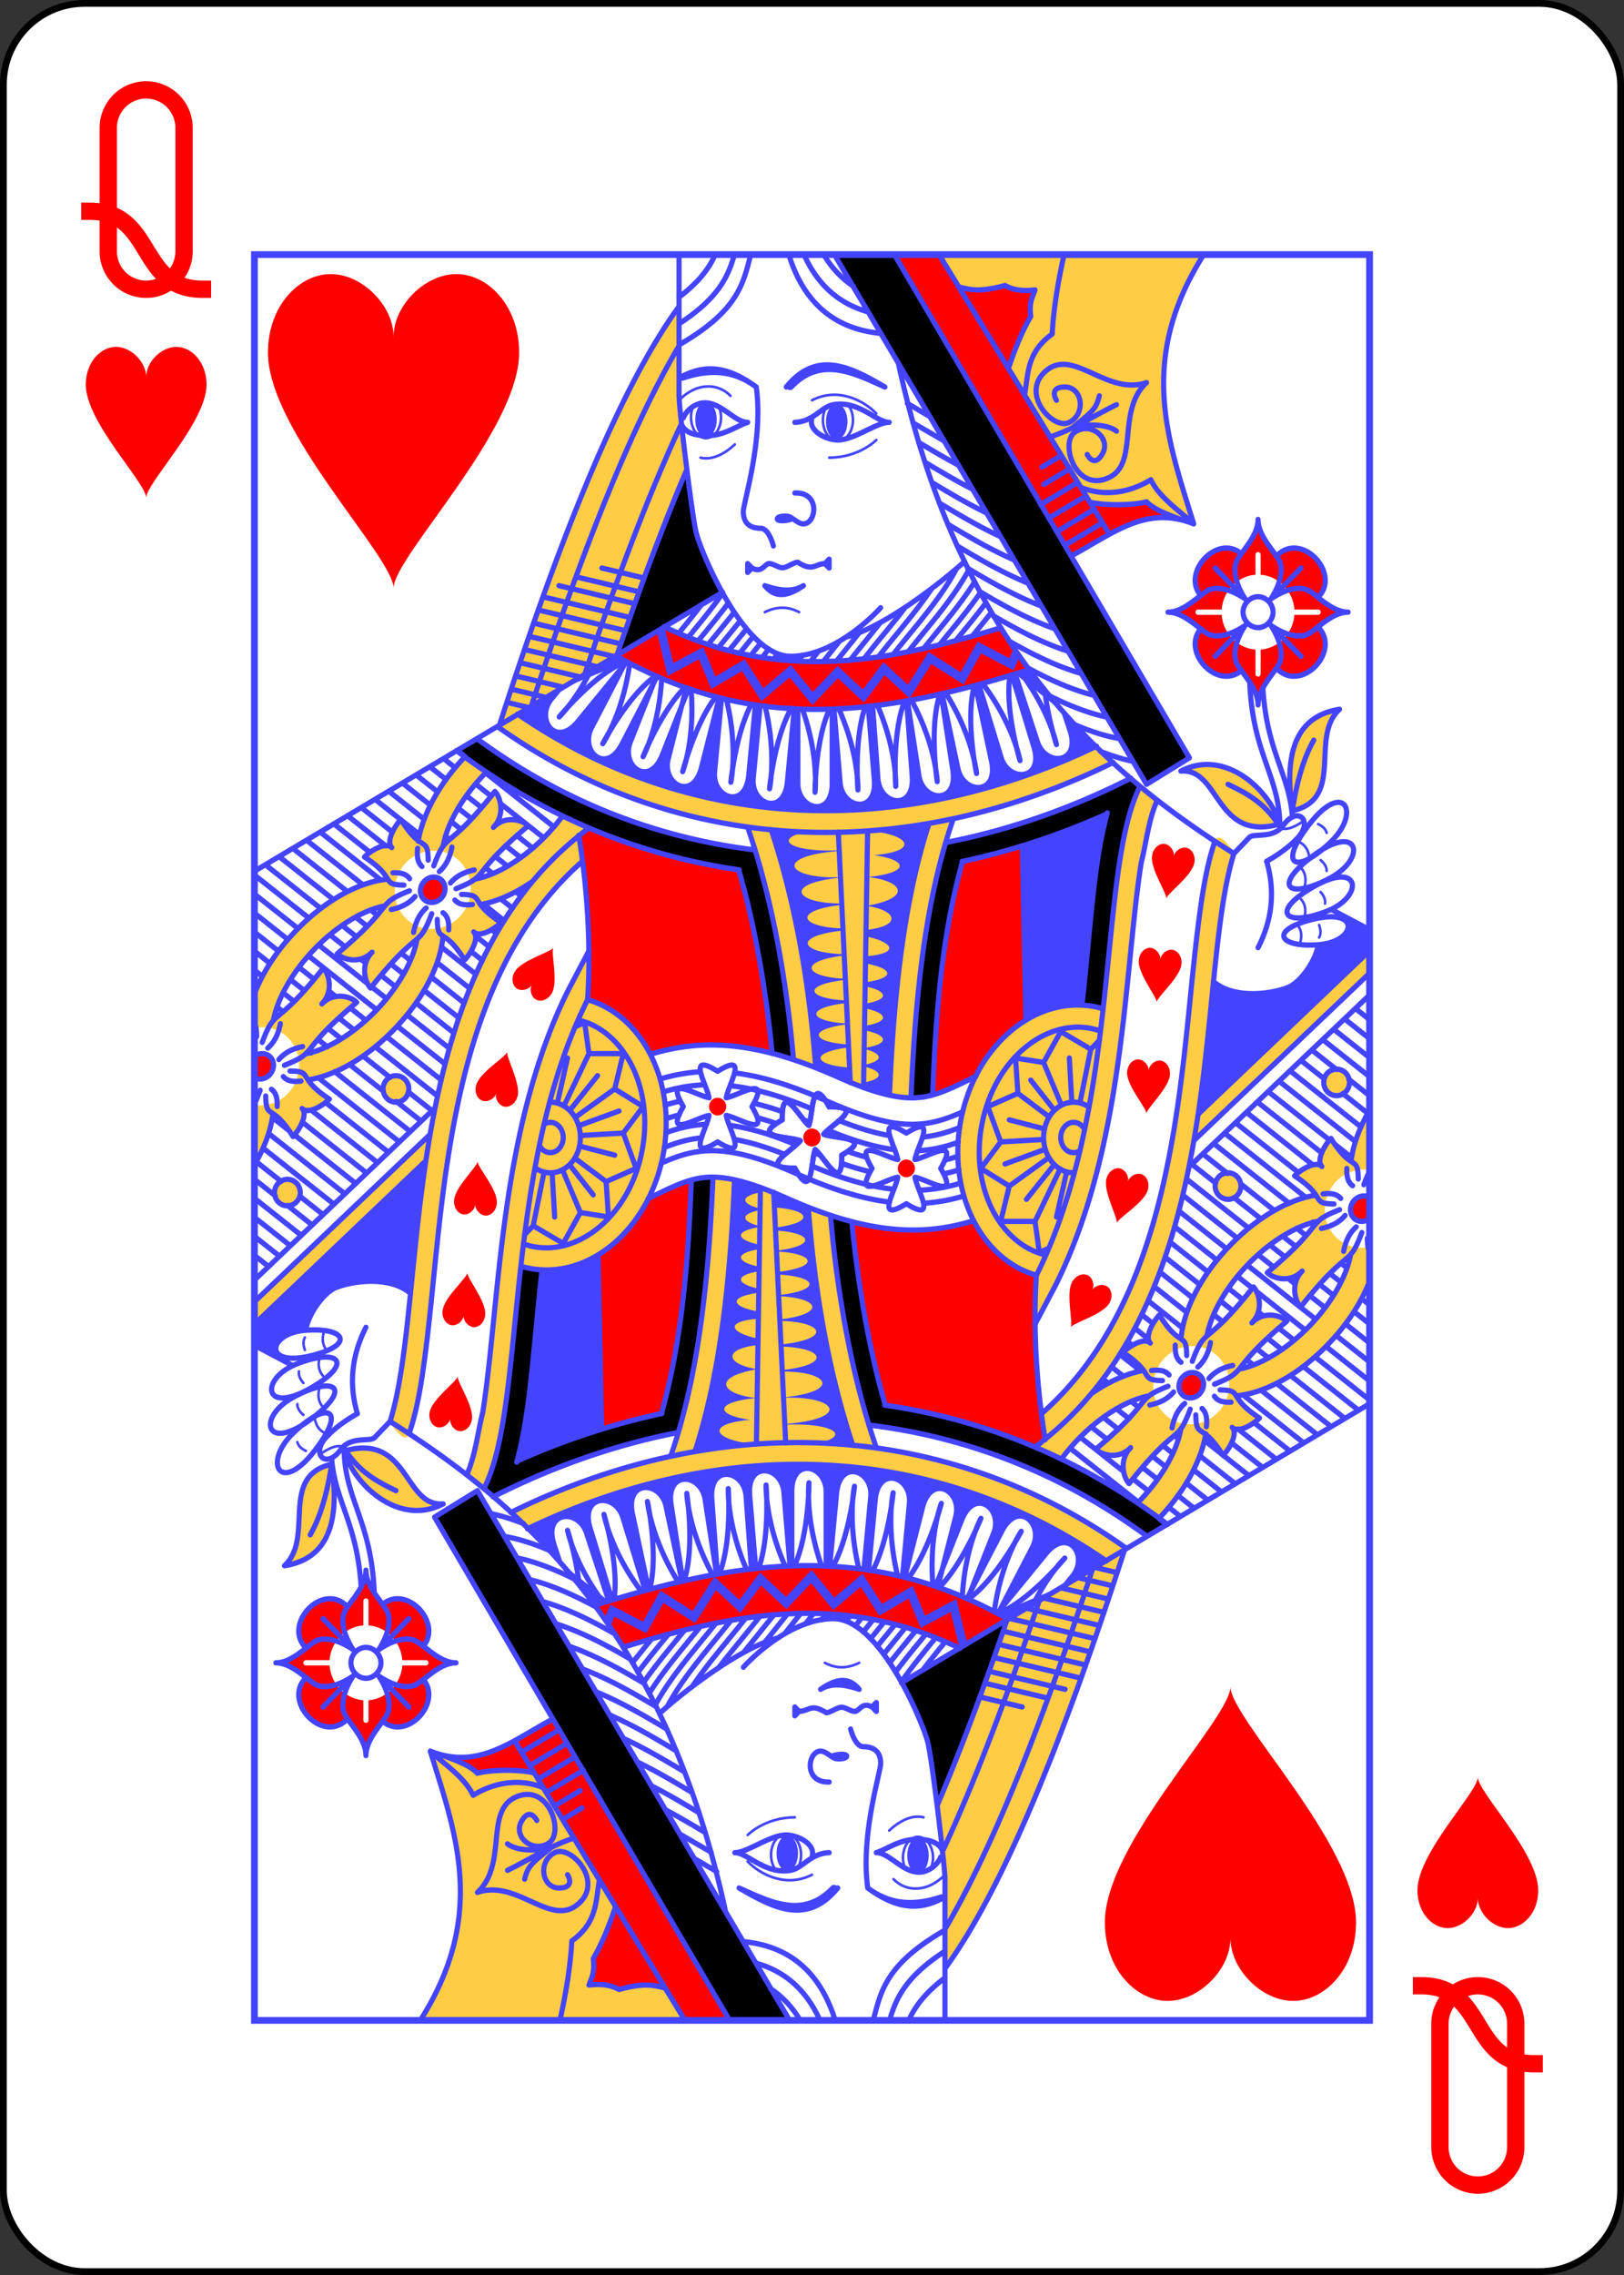 <svg xmlns="http://www.w3.org/2000/svg" xmlns:xlink="http://www.w3.org/1999/xlink" height="336" preserveAspectRatio="none" viewBox="-120 -168 240 336" width="240" xmlns:v="https://vecta.io/nano"><rect x="-120" y="-168" width="240" height="336" fill="#333333" stroke="none"/><defs><path id="A" d="M-82.4-130.4H82.4v260.8H-82.4z"/></defs><symbol id="B" viewBox="-500 -500 1000 1000" preserveAspectRatio="xMinYMid"><path d="M-260 100c300 0 220 360 520 360M-175 0v-285a175 175 0 0 1 350 0v570a175 175 0 0 1-350 0z" stroke="red" stroke-width="80" stroke-linecap="square" stroke-miterlimit="1.5" fill="none"/></symbol><symbol id="C" viewBox="-600 -600 1200 1200" preserveAspectRatio="xMinYMid"><path d="M0-300c0-100 100-200 200-200s200 100 200 250C400 0 0 400 0 500 0 400-400 0-400-250c0-150 100-250 200-250S0-400 0-300z" fill="red"/></symbol><symbol id="D" preserveAspectRatio="none" viewBox="0 0 1300 2000"><path fill="#fc4" d="M798.125 0L996.15 316.934c30.485-16.067 60.625-26.799 98.85-11.934-29.752-93.653-66.268-185.695 11.684-305zm-303.18 58.916c-67.134 89.21-137.18 256.445-209.178 473.756l15.621-9.037-18.012 10.963c89.61 62.08 188.593 99.795 291.498 113.723 29.424 82.442 45.915 177.699 53.135 263.441 16.143 5.11 33.435 11.684 51.535 19.52 42.503 18.4 67.673 23.563 85.709 23.795 4.534-101.691 14.779-219.606 49.416-315.82l-2.072.078c63.317-13.023 126.565-34.417 188.578-64.102l-19.453-18.437c-230.691 107.477-475.364 97.049-674.77-36.377l116.441-67.357c26.775-78.128 53.874-148.546 80.727-209.178C499.403 207.077 495 168.127 495 160zM1265 515c-52.303 7.942-64.694 51.592-55 115 61.95-13.835 19.389-83.158 55-115zM245.451 568.699c-24.812 25.295-42.278 53.292-50.633 79.777-1.665 5.278-2.982 10.587-3.879 15.51-4.755-3.913-11.305-10.163-20.195-24.133-7.071 7.071-17.678 24.747-10.607 31.818-7.071-7.071-24.747 3.536-31.818 10.607 18.902 12.028 23.67 19.774 26.979 24.881-7.909.936-16.217 2.689-24.447 5.285-27.12 8.555-55.826 26.661-81.592 52.428C26.313 787.818 9.461 813.092 0 837.504v38.625c2.549-.531 5.14-.852 7.742-.945 11.409-.41 23.007 3.46 31.945 12.398 17.876 17.876 15.482 46.389-.885 62.756C28.707 960.434 13.991 965.202 0 963.184v67.809c7.375-12.244 13.046-24.569 16.836-36.584 2.129-6.75 3.689-13.551 4.885-20.703 5.225 2.775 12.545 8.394 23.27 25.246 7.071-7.071 17.678-24.747 10.607-31.818 7.071 7.071 24.747-3.536 31.818-10.607-15.693-9.986-21.644-17.02-24.803-21.869 6.161-.882 12.195-2.324 18.189-4.215 27.12-8.555 55.826-26.663 81.592-52.43s43.875-54.474 52.43-81.594c2.565-8.132 4.306-16.336 4.973-24.494 4.77 2.979 12.655 7.325 25.193 27.027 7.071-7.071 17.678-24.747 10.607-31.818 7.071 7.071 24.747-3.536 31.818-10.607-14.14-8.998-20.371-15.601-23.975-20.322 5.064-.845 10.223-2.134 15.352-3.752 14.918-4.706 30.315-12.303 45.439-22.475-155.461 181.185-124.462 482.696-166.279 612.256 0 0 17.157 27.767 22.342 13.207 10.084-28.318 15.252-61.986 20.088-99.738 7.322-57.164 12.255-123.785 22.188-192.234 19.164-132.068 56.757-268.633 159.93-356.361l-3.768-29.156 10.914-8.689-30.338-13.59c-5.902 7.841-12.634 15.635-20.137 23.139-23.012 23.012-48.755 38.775-70.236 45.551-3.507 1.106-6.837 1.963-9.865 1.955 9.739-9.077 12.905-20.867 60.166-59.391-6.482-6.482-26.516-12.375-40.658 1.768 14.142-14.142 8.249-34.176 1.768-40.658-39.746 48.761-51.035 50.583-59.947 61.477.248-3.144 1.206-7.037 2.512-11.176 6.776-21.481 22.538-47.224 45.551-70.236l1.957-1.932zm865.963 8.848c-10.264-.134-20.856 2.108-31.414 7.453 46.039-3.573 39.697 80.56 115 60-8.118-29.829-43.319-66.928-83.586-67.453zm-79.525 25.834c-25.484 49.987-30.128 144.165-42.439 250.289l-2.143-.035c-3.41-.91-6.888-1.658-10.432-2.236-70.246-11.471-139.224 47.998-154.066 132.83-14.009 80.071 25.217 154.118 88.91 171.568 24.059-46.957 40.628-97.763 52.615-149.191-11.965 51.385-28.472 102.117-52.437 148.936l-1.916 56.029 24.17-44.639c54.856-107.169 71.63-230.67 83.096-336.74 5.733-53.035 10.082-101.792 16.539-141.346 5.874-22.701 8.517-47.911 17.871-69.008zm-822.006 71.775c10.707.12 21.425 4.046 29.805 12.426 17.876 17.876 15.482 46.389-.885 62.756s-44.879 18.761-62.756.885-15.482-46.389.885-62.756c8.183-8.183 19.402-12.874 30.811-13.283a45.33 45.33 0 0 1 2.141-.027zm-58.311 62.797c-7.188 8.682-16.259 22.289-55.074 53.928 6.482 6.482 26.516 12.375 40.658-1.768-14.142 14.142-8.249 34.176-1.768 40.658 31.756-38.958 45.346-47.953 53.969-55.08-.54 3.562-1.438 7.114-2.623 10.869-6.776 21.481-22.54 47.224-45.553 70.236s-48.755 38.777-70.236 45.553c-3.456 1.09-6.739 1.939-9.943 2.146 8.365-8.81 13.882-21.419 58.234-57.572-6.482-6.482-26.516-12.375-40.658 1.768 14.142-14.142 8.249-34.176 1.768-40.658C42.73 854.18 30.603 858.286 22.139 867.5c.589-3.431 1.524-7.189 2.781-11.176 6.776-21.481 22.538-47.224 45.551-70.236s48.757-38.777 70.238-45.553c3.782-1.193 7.357-2.095 10.863-2.582zM1300 788.518l-198.978 184.24-5 30L1300 813.889zM165 930a15 15 0 1 0 0 30 15 15 0 1 0 0-30zM38.428 1047.379a15 15 0 1 0 0 30 15 15 0 1 0 0-30z"/></symbol><symbol id="E" preserveAspectRatio="none" viewBox="0 0 1300 2000"><path fill="red" d="M746.039 0l206.088 341.307c15.258-7.897 29.4-16.481 43.92-24.318L798.121 0zM875 35c-31.092 8.314-41.518 4.398-53.969 1.68l57.988 92.059C885.971 109.29 893.248 89.816 905 70c-2.137-16.474 2.286-21.782 5-30-17.314 2.037-27.148-.831-35-5zm165 245c-15.296 3.824-45.217 4.723-66.084.461l23.332 36.012c26.139-13.724 51.823-23.142 82.586-16.338-15.235-5.762-30.898-11.259-39.834-20.135zm130 20c0 14.476-11.343 28.059-19.58 38.242-28.503-21.355-68.6 20.925-47.736 47.355C1092.922 393.771 1079.403 405 1065 405c14.287 0 27.704 11.049 38.061 18.709-22.706 26.031 19.184 70.555 47.391 47.26C1157.923 481.08 1170 495.064 1170 510c0-16.166 14.145-31.216 21.488-41.594 28.973 29.698 76.233-20.126 48.353-46.713C1249.627 414.217 1261.951 405 1275 405c-12.819 0-24.937-8.894-34.832-16.559 27.385-26.864-19.695-76.438-48.846-47.145C1183.665 330.701 1170 315.889 1170 300zm-.045 36.957A3 3 0 0 1 1173 340v22.623c20.775 1.516 37.861 18.602 39.377 39.377H1240a3 3 0 1 1 0 6h-27.623c-1.516 20.775-18.602 37.861-39.377 39.377V475a3 3 0 1 1-6 0v-27.623c-20.775-1.516-37.86-18.602-39.377-39.377H1100a3 3 0 1 1 0-6h27.623c1.516-20.775 18.602-37.861 39.377-39.377V340a3 3 0 0 1 2.955-3.043zM477.85 421.502l-56.74 32.926c169.111 93.385 326.437 62.845 482.072 15.605-11.298-14.857-22.135-30.339-32.578-46.6l-.371-.809c-134.973 39.939-257.926 61.773-392.383-1.123zm-87.26 228.133l-12.514 8.07c9.905 58.467 14.521 126.905 10.342 186.232 31.251 8.712 56.596 31.015 73.1 61.361 15.58-4.131 31.753-7.557 49.326-9.16a233.55 233.55 0 0 1 19.076-.951c23.494-.217 47.93 3.001 73.793 9.545-6.755-67.02-19.692-143.351-38.711-207.422-59.554-8.73-118.09-24.43-174.412-47.676zm504.787 20.119l-70.145 17.49c-23.969 84.299-30.937 172.324-34.76 263.523 13.061-2.379 28.421-9.189 50.66-20.199l.008-.568c14.214-27.104 34.595-48.927 58.195-63.057zM208.701 705.02a13.75 15 45 0 0-10.557 4.66 13.75 15 45 0 0-.885 20.33 13.75 15 45 0 0 20.33-.885 13.75 15 45 0 0 .883-20.33 13.75 15 45 0 0-9.771-3.775zm1047.025 36.811L1300 764.65v-.068zM8.701 905.02A13.75 15 45 0 0 0 908.104v23.965a13.75 15 45 0 0 17.59-2.943 13.75 15 45 0 0 .883-20.33 13.75 15 45 0 0-9.771-3.775zM540 955a10 10 0 1 0 0 20 10 10 0 1 0 0-20zm110 35a10 10 0 1 0 0 20 10 10 0 1 0 0-20z"/></symbol><symbol id="F" preserveAspectRatio="none" viewBox="0 0 1300 2000"><path fill="#44f" d="M526.439 166.699a12.5 20.069 0 0 0-12.5 20.068 12.5 20.069 0 0 0 12.5 20.068 12.5 20.069 0 0 0 12.5-20.068 12.5 20.069 0 0 0-12.5-20.068zm152.381 2.475a12.5 20.069 0 0 0-12.5 20.068 12.5 20.069 0 0 0 12.5 20.068 12.5 20.069 0 0 0 12.5-20.068 12.5 20.069 0 0 0-12.5-20.068zM478.639 423.938l-9.701 2.424 12.748 51 36.535-19.016 14.379 33.785 35.807-20.461 22.602 34.314L624 478.781l26.432 31.555 29.783-30.643 30.436 27.652 23.955-31.078 29.285 26.377 25.17-38.994 37.713 23.324 20.209-35.367 38.18 19.322 6.592-15.512-6.646-9.924-4.967 11.686-37.123-18.787-19.791 34.631-37.248-23.037-24.121 37.369-28.582-25.744-23.926 31.041-29.564-26.861-28.803 29.631-25.689-30.668-32.057 26.434-21.643-32.857-34.193 19.539-14.209-33.385-34.877 18.154-8.463-33.852zm-57.342 30.381l-114.504 66.258c199.458 133.265 444.188 143.72 674.129 36.01-27.706-26.002-53.38-54.402-77.529-86.273l-16.281 4.832 56.918 44.07 6.723 19.914c12.792 37.899-28.306 41.217-37.9 12.793l-25.898-76.73-3.836 1.109 25.496 81.254c11.976 38.165-29.182 40.6-38.164 11.977L845 488.43l31.381-10.176-35.863 9.803 18.717 85.553c8.548 39.076-32.665 37.856-39.076 8.549l-18.166-83.037 33.525-9.777c-11.64 2.971-23.295 5.785-34.973 8.357l13.623 86.195c6.244 39.51-34.825 35.876-39.508 6.244l-13.27-83.957 21.436-4.766-22.482 4.174 6.445 85.217c3.017 39.886-37.624 32.932-39.887 3.018l-6.244-82.553-5.078.551 7.045 82.852c3.389 39.856-37.314 33.281-39.855 3.389l-7.088-83.342-2.146.076v84.09c0 40-40 30-40 0v-84.225l-4.223-.184-7.965 82.473c-3.846 39.815-42.701 26.015-39.816-3.846l7.949-82.289-5.461-.756-7.746 79.514c-3.879 39.812-42.721 25.98-39.812-3.879l8.104-83.176-2.691-.652-20.762 79.119c-10.153 38.69-46.304 18.865-38.689-10.152l15.689-59.787-22.754 55.875c-15.086 37.046-48.361 12.699-37.047-15.086l27.299-67.031-37.217 69.73c-18.834 35.289-49.414 7.632-35.289-18.834l37.82-70.863-53.898 64c-25.767 30.595-49.921-2.821-30.596-25.768l8.572-10.18 77.584-31.168.539-1.01.908.428.006-.002-.004.004.34.16-13.078-6.986zm572.537 178.678c-32.993 14.843-65.949 26.892-98.861 36.879l4.711 196.863c20.173-11.654 42.263-17.696 64.926-16.695.499-3.371.876-6.674 1.246-9.967 8.965-79.837 12.574-152.202 27.979-207.08zm-207.227 11.195a727.27 727.27 0 0 1-71.588 8.604c47.184 3.226 63.191 22.539 7.045 27.49 38.722 4.926 44.1 19.55-7.064 24.715 39.999 4.04 53.548 23.377-1.52 32.617 34.786 4.842 43.165 22.433-.627 27.383v7.219c32.002 6.45 40.403 19.467-.408 22.535l-.148 8.133c30.463 5.043 37.389 16.297-.387 21.33l-.082 4.496c25.35 5.123 30.484 14.819-.359 19.836l-.092 5.076c25.867 5.124 31.192 14.98-.363 20.004l-.088 4.908c26.38 5.123 31.876 15.132-.365 20.162l-.016.83c21.084 5.048 24.912 13.47-.334 18.363l-.027 1.553c21.493 5.06 25.431 13.601-.336 18.512l-.098 5.385c11.78 4.054 22.058 6.944 30.756 8.764 4.052-97.405 13.957-212.672 46.102-307.914zm-184.516 7.158c30.017 86.817 45.436 181.084 51.969 269.529 8.134 3.106 16.714 6.606 25.484 10.402l14.93 6.395-.828-16.973c-41.022-2.563-48.055-16.723-1.109-22.725l-.164-3.34c-42.022-2.431-49.289-16.895-1.117-22.877l-.043-.898c-44.051-2.149-51.821-17.252-1.133-23.182l-.143-2.908c-45.028-2.01-53.083-17.415-1.137-23.311l-.062-1.268c-47.391-1.836-56.193-19.839-1.285-26.314l-.076-1.549c-51.163-1.135-61.001-20.483-1.307-26.764l-.115-2.379c-49.981-1.361-59.473-20.289-1.301-26.639l-.076-1.561c-56.128-.119-67.562-22.899-1.43-29.289l-.021-.408c-63.898 1.848-77.878-24.127-1.453-29.775l-.039-.785c-56.398 2.383-77.672-12.672-39.227-20.727a626.67 626.67 0 0 1-40.316-2.656zm653.635 90.48l18.615 9.65L1300 764.648v-.066zm18.615 9.65l-2.242-1.156-2.881 2.416c13.961 7.24 1.865 26.482-27.957 28.852-.667.053-1.327.103-1.543.203-2.887 19.364-21.042 42.851-34.719 48.205-18.527 7.253-62.318 13.871-86.9-6.992-4.822 45.976-9.728 97.031-17.41 149.504L1300 788.188v-23.316l-25.658-13.391z"/></symbol><symbol id="G" preserveAspectRatio="none" viewBox="0 0 1300 2000"><path d="M676.066 0L1040 600l50-30L746.035 0zM504.141 244.025c-26.871 60.49-53.971 130.908-80.924 209.139l122.219-70.969C528.428 352.774 517.232 323.927 515 315c-2.284-9.136-6.654-39.14-10.859-70.975zM259.473 548.326l-24.027 13.426c100.211 74.155 212.68 118.88 329.557 135.559 19.019 64.071 31.958 140.402 38.457 207.357 7.823 1.986 15.914 4.304 24.604 7.109-6.479-76.912-20.46-161.5-44.396-237.529-114.767-13.351-225.324-55.079-324.193-125.922zm762.297 44.68c-70.665 34.824-143.219 59.193-215.764 72.4-27.715 90.503-36.598 196.847-41.055 289.666 3.352.074 6.834-.077 10.08-.373 4.958-.452 9.93-1.355 15.475-3.939 3.79-91.191 10.757-179.217 34.727-263.516 56.386-11.548 112.816-29.494 168.602-54.248-15.405 54.878-19.013 127.243-27.979 207.08-.37 3.293-.746 6.596-1.516 9.955 3.908.225 8.22.662 12.535 1.367 3.543.579 7.021 1.326 11.543 1.979 13.378-106.169 18.029-200.09 43.471-249.996z"/></symbol><symbol id="H" preserveAspectRatio="none" viewBox="0 0 1300 2000"><path stroke="#44f" stroke-linecap="round" stroke-linejoin="round" stroke-width="6" fill="none" d="M545.838 382.41L0 698.421m210.004 268.612L-.001 1161.482m911.897-5.941c99.387-194.166 70.757-455.581 119.992-552.159M388.457 843.949c63.517 17.706 102.744 91.752 88.735 171.822-14.842 84.832-83.82 144.303-154.066 132.831-3.543-.579-7.022-1.327-10.432-2.237m597.286 65.205l24.171-44.638c54.856-107.169 71.63-230.669 83.096-336.74 5.733-53.035 10.082-101.792 16.539-141.346 5.874-22.701 8.517-47.91 17.871-69.007m67.841 45.307c-9.948 28.196-15.078 61.66-19.881 99.154-7.322 57.164-12.255 123.785-22.187 192.234-19.164 132.068-56.757 268.632-159.93 356.361M378.077 657.705c9.905 58.467 14.52 126.904 10.3 186.221m-230.424 478.306c46.142-142.959 3.628-495.272 220.78-664.284l10.914-8.688m866.079 92.57l44.352 22.862M750.694 123.089c68.418 306.465 221.932 452.112 390.965 555.148M283.377 534.597c211.008 146.18 473.964 157.357 717.799 40.635m-741.705-26.906c98.869 70.843 209.426 112.569 324.302 126.002m222.085-8.41c72.693-13.72 145.247-38.089 215.912-72.914m-40.047-36.21c-230.743 107.5-475.473 97.046-674.903-36.465m794.201 452.428L1300 788.518M895.211 669.96l4.163 196.821m-74.41-179.373c56.655-11.711 113.085-29.657 168.473-53.741m-757.992-71.916c100.211 74.155 212.681 118.88 329.732 135.112m429.055-64.538c-15.802 55.549-19.411 127.914-28.376 207.751l-1.13 9.91M714.803 652.833l-4.699 290.744m-29.437-289.575l13.985 283.928m120.019-298.674c-34.637 96.214-44.882 214.13-49.259 315.816M574.854 648.259c29.437 82.456 45.933 177.739 53.643 263.691m162.265 37.637c3.533-90.019 10.501-178.044 34.74-262.506m-39.016-42.905c-32.023 95.257-41.929 210.524-46.152 307.883m-85.999-31.084c-6.807-88.543-22.226-182.809-51.944-269.704m-37.562 46.486c19.193 63.624 32.131 139.955 38.753 206.927M676.066 0L1040 600l50-30L746.035 0m206.224 341.308c48.665-25.414 87.155-57.926 142.742-36.309-29.747-93.639-66.266-185.665 11.64-304.944M996.589 316.582L798.134 0m190.376 303.785l-43.722 25.505m34.4-40.9l-43.237 25.222m33.506-40.379l-43.084 25.133m33.45-40.346l-43.36 25.293m33.967-40.648l-30.222 17.629m20.502-32.793l-22.525 13.139M1040 145c-45 15-83.59-37.436-115-15-35 25 5.621 69.69 25 60 20-10 15-40-5-40s-10 15-10 15m105-20c-35.233 31.759-8.631 91.182-43.635 107.452-39.004 18.13-57.865-39.242-39.881-51.327 18.559-12.472 42.197 6.666 32.338 24.067s-17.98 1.307-17.98 1.307m-43.479-19.964c26.765-8.233 51.765-24.324 77.637-36.535m-50 25c22.594-17.664 26.08-20.229 30-35m-30 35c17.823-3.506 40-2.73 50 5m-41.76 63.595C990.161 274.298 1020 270 1045 255c10.162 20.306 32.016 34.07 50 50m-121.084-24.539c20.867 4.262 50.788 3.363 66.084-.461 8.936 8.875 24.598 14.372 40 20M821.031 36.679C833.482 39.397 843.908 43.314 875 35c7.852 4.169 17.686 7.037 35 5-2.714 8.218-7.137 13.526-5 30-11.752 19.816-19.029 39.289-25.981 58.737m18.705 30.614c4.639-23.73 2.017-48.188 32.276-69.351 1.615-29.331 6.911-59.477 13.847-89.987M421.08 454.251c169.14 93.562 326.466 63.021 482.21 15.869m-33.057-47.494c-134.973 39.939-257.926 61.773-392.671-1.225m664.282 257L1160 660c5-5 27.755 2.147 39.384-13.489 16.846-22.651 34.829-5.695 17.537 13.284-14.287 15.681-36.921 27.397-36.921 27.397 10.522 34.893 5.95 67.291-10 97.808m60-140c40-50 60.47-13.562 25 20-39.863 37.719-63.642 28.302-25-20h0m5.524 35.004c52.181-37.11 61.871 3.545 18.555 26.091-48.68 25.337-68.964 9.759-18.555-26.091h0m.217 35.44c54.243-29.751 58.195 11.838 14.231 28.35-49.408 18.557-66.632.391-14.231-28.35h0m-.449 37.091c55.074-12.596 48.823 25.653 5.968 29.058-48.162 3.826-59.172-16.89-5.968-29.058h0m4.862 29.316c-3.322 19.308-21.478 42.795-35.155 48.149-18.527 7.253-62.318 13.872-86.952-6.551M586.596 977.682c6.931 1.796 14.16 3.937 21.73 6.447m-128.498-5.374c5.087-1.644 10.202-3.083 15.394-4.291m345.912-43.896c-31.007 15.351-48.642 22.538-66.102 24.131-18.435 1.682-44.48-1.337-95.486-23.418-56.213-24.335-104.646-36.509-149.625-36.094a233.55 233.55 0 0 0-19.076.951c-17.573 1.603-33.745 5.029-48.869 9.569m34.631 53.096c-6.123 1.254-12.102 2.803-17.995 4.601m136.681 7.25c-11.602-3.917-22.529-7.037-32.902-9.421m64.852 21.516l-7.231-2.949m105.958 33.949c-21.425-2.644-46.391-9.442-77.457-22.036m151.944 13.634c-13.177 4.665-26.135 7.842-39.975 9.105-2.448.223-4.934.389-7.462.492m-248.561-74.619a190.05 190.05 0 0 0-9.526.627c-13.547 1.236-26.213 3.835-38.379 7.401m173.228 19.219c-36.139-14.773-66.928-23.19-94.677-26.167m184.856 56.333c-16.314-2.725-35.18-8.014-57.935-16.804m140.076 7.78c-14.687 5.731-28.384 9.468-42.982 10.799m-259.075-73.984a202.75 202.75 0 0 0-6.476.486c-14.277 1.302-27.589 3.999-40.267 7.653m352.209 37.407c-17.401 7.501-32.154 12.078-47.754 13.501-24.824 2.264-56.475-2.535-110.129-25.762-40.946-17.726-76.094-28.152-107.979-31.971m362.763 206.622a25.16 25.16 0 0 0-4.154-1.495c-48.715-13.58-83.015-73.743-70.822-143.432 12.918-73.833 71.299-121.304 125.412-112.467a82.88 82.88 0 0 1 8.016 1.719 25.09 25.09 0 0 0 5.543.922M955 1040c-19.33 0-35-17.909-35-40s15.67-40 35-40c6.609 0 12.791 2.094 18.064 5.733m-10.56 49.114c-2.207 1.46-4.771 2.296-7.505 2.296-8.284 0-15-7.675-15-17.143s6.716-17.143 15-17.143c5.255 0 9.879 3.088 12.558 7.764m-26.719-27.254L920 915l-32.702-5L890 950l-35 15 15 40-23.182 30L880 1055l-10 40h40l5 35m5-215l20-35 35 20-12.62 60.658M975 900l10.255-10.255M910 1095l29.339-59.522M880 1055l46.217-32.354M870 1005l50.11-2.788M890 950l36.293 26.487M905 935l27.706 34.189M950 910l2.871 49.49M880 980l41.198 10.371M875 1030l46.856-16.687M900 1070l32.523-39.453M915 1130l11.121-4.448M935 1090l11.825-50.925M217.59 729.125a13.75 15 45 0 1-20.329.884 13.75 15 45 0 1 .884-20.329 13.75 15 45 0 1 20.329-.884 13.75 15 45 0 1-.884 20.329h0m2.217 16.294c4.252 3.005 7.236 8.202 6.69 19.499m7.175-33.905c3.393 3.897 8.956 6.415 20.555 5.094m-73.3-29.196c-3.005-4.252-8.202-7.236-19.499-6.69m33.905-7.175c-3.897-3.393-6.415-8.956-5.094-20.555m9.969 67.535c-6.355 5.552-11.803 13.412-14.731 27.695m1.768-40.659c-5.552 6.355-13.412 11.803-27.695 14.731m68.943-30.052c5.552-6.355 13.412-11.803 27.695-14.731m-40.659 1.768c6.355-5.552 11.803-13.412 14.731-27.695M213.17 752.99c.455 28.009 7.071 7.071 31.82 45.962 7.071-7.071 17.678-24.749 10.607-31.82 7.071 7.071 24.749-3.536 31.82-10.607-38.891-24.749-17.953-31.365-45.962-31.82m-67.175-10.607c-28.009-.455-7.071-7.071-45.962-31.82 7.071-7.071 24.749-17.678 31.82-10.607-7.071-7.071 3.536-24.749 10.607-31.82 24.749 38.891 31.365 17.953 31.82 45.962m4.125 60.693c-15.835 41.093-14.142 14.142-71.3 84.264-6.482-6.482-12.374-26.517 1.768-40.659-14.142 14.142-34.177 8.25-40.659 1.768 70.121-57.158 43.171-55.465 84.264-71.3m54.212-2.357c41.093-15.835 14.142-14.142 84.264-71.3-6.482-6.482-26.517-12.374-40.659 1.768 14.142-14.142 8.25-34.177 1.768-40.659-57.158 70.121-55.465 43.171-71.3 84.264M-.01 908.09a13.75 15 45 0 1 18.483.706 13.75 15 45 0 1-.884 20.329 13.75 15 45 0 1-17.597 2.958m19.813 13.335c4.252 3.005 7.236 8.202 6.69 19.499m7.175-33.905c3.393 3.897 8.956 6.415 20.555 5.094m-54.02 3.919l-.215.189m28.5-28.474c5.552-6.355 13.412-11.803 27.695-14.731m-40.659 1.768c6.355-5.552 11.803-13.412 14.731-27.695M13.17 952.99c.455 28.009 7.071 7.071 31.82 45.962 7.071-7.071 17.678-24.749 10.607-31.82 7.071 7.071 24.749-3.535 31.82-10.607-38.891-24.749-17.953-31.365-45.962-31.82M0 870.626c1.687 2.515 2.422 6.493 2.564 15.189m4.125 60.693c-2.535 6.579-4.621 11.414-6.571 15.182m34.855-43.466c41.093-15.835 14.142-14.142 84.264-71.3-6.482-6.482-26.517-12.374-40.659 1.768 14.142-14.142 8.25-34.177 1.768-40.659-57.158 70.121-55.465 43.171-71.3 84.264m13.037-24.709c.644-3.52 1.579-7.277 2.837-11.263 6.776-21.481 22.54-47.225 45.552-70.237s48.756-38.776 70.237-45.552c3.782-1.193 7.357-2.096 10.719-2.735m38.029 38.112c-.639 3.341-1.537 6.893-2.722 10.649-6.776 21.481-22.54 47.225-45.552 70.237s-48.756 38.776-70.237 45.552c-3.456 1.09-6.739 1.938-9.845 2.564m1.711 29.762c5.963-.902 11.998-2.344 17.992-4.235 27.12-8.555 55.826-26.663 81.592-52.43s43.875-54.472 52.43-81.592c2.565-8.132 4.306-16.338 4.989-24.34m-64.333-64.648c-8.093.665-16.4 2.417-24.631 5.013-27.12 8.555-55.826 26.663-81.592 52.43C26.289 787.843 9.406 813.148-.05 837.583m263.437-101.321c5.118-.903 10.276-2.193 15.406-3.811 14.981-4.726 30.445-12.366 45.63-22.602m-78.973-141.15c-24.812 25.295-42.277 53.292-50.632 79.777-1.665 5.278-2.982 10.586-3.889 15.85M220 670c.646-3.635 1.604-7.526 2.909-11.665 6.776-21.481 22.54-47.225 45.552-70.237l1.956-1.932m88.892 49.505c-5.902 7.841-12.634 15.635-20.137 23.138-23.012 23.012-48.756 38.776-70.237 45.552-3.507 1.106-6.835 1.963-9.981 2.591M.097 1030.839c7.33-12.193 12.963-24.466 16.738-36.43 2.129-6.75 3.69-13.551 4.55-20.243m31.504 92.288l27.17 20.9m-77.925-59.942l29.004 22.311m7.412 27.24l28.803 22.156m-67.354-51.811l24.267 18.667M0 1068.846l54.647 42.036m-54.648-20.498l41.942 32.263M0 1111.923l29.235 22.488M0 1133.461L15 1145m1.485-149.627l88.986 68.451m-95.499-51.922l82.792 63.686M74.433 932.256L169 1005m-85.754-44.426l73.048 56.191m-90.018-47.706l77.312 59.471m-87.499-45.768l74.794 57.534M47.132 997.41l71.043 54.649M21.042 977.34l19.76 15.2m137.231-131.36l49.281 37.908m-90.954-69.965l17.624 13.557M75.32 782.169l56.359 43.353M0 724.231l50.741 39.032m115.901 110.693l55.734 42.872M62.86 794.123l79.707 61.313M0 745.769l38.786 29.835M154.183 885.91l63.579 48.907m-105.953-81.502l18.103 13.925m-43.356-33.351l8.381 6.447m-42.963-33.049l17.659 13.584M0 767.307l28.07 21.592m112.828 108.329l72.572 55.824M98.453 864.579l17.573 13.518M42.008 821.16l16.369 12.591M0 788.846l18.156 13.966m161.273 145.595l27.689 21.299m-80.459-61.892l31.413 24.164m-72.104-55.465l15.352 11.809m-67.79-52.146l12.78 9.831M0 810.385l9.174 7.057m156.31 141.777l28.927 22.252m-83.15-63.962l37.342 28.725m-74.504-57.311l10.875 8.366M26.256 852.12l7.176 5.52m60.157 67.813l88.116 67.782M63.014 901.934l2.999 2.307m151.891-120.084l40.259 30.969M60.736 663.258l65.885 50.681m86.666 88.205l37.855 29.119m-67.056-51.581l3.896 2.997m-52.574-40.442l7.902 6.079M44.76 672.508l63.772 49.055m97.653 96.656l38.403 29.541m-73.575-56.596l10.764 8.28m-63.621-48.939l13.37 10.285M28.783 681.756l63.479 48.83m105.444 102.649l40.697 31.306m-79.398-61.075l14.515 11.165m-71.352-54.886l16.814 12.934M12.808 691.006l64.278 49.445m111.441 107.263l44.065 33.897M147.7 816.308l16.668 12.821m-40.716-31.32l6.194 4.764m-41.819-32.168l17.915 13.781M0 702.693l63.507 48.852m212.901 13.001l5.76 4.43M108.664 635.51l44.537 34.259m105.265 102.511l15.289 11.761M92.688 644.76l41.928 32.252M252.473 789.21l13.279 10.214M76.712 654.009l70.638 54.337m133.122-26.829l14.686 11.297m-65.748-50.575l11.405 8.773m-68.247-52.498l32.545 25.035m99.447 98.036l6.377 4.906m-41.66-32.046l8.603 6.618m-55.24-42.492l4.878 3.752m-70.926-54.559l41.47 31.9m89.392 90.301l13.43 10.33M140.615 617.012l51.856 39.889m74.339 78.722l24.469 18.822M124.64 626.262l36.201 27.847m125.784-32.474l50.618 38.937m-79.314-61.011l17.906 13.774m-55.339-42.568l13.469 10.361m71.844 76.803l18.752 14.425m-77.409-59.545l17.684 13.603m-60.317-46.397l18.951 14.578m69.324 74.865l17.513 13.472m-72.787-55.99l15.668 12.052m-64.646-49.728l25.185 19.373m56.07-21.485l79.34 61.031m-112.668-86.667l8.92 6.862m388.145-53.824v84.336c0 30 40 40 40 0v-84.25m-34.659.193c19.602 54.513 14.659 94.057 14.659 94.057m16.958-94.137c-16.958 35.909-16.958 94.137-16.958 94.137m22.131-94.356l7.103 83.532c2.542 29.892 43.245 36.467 39.856-3.389l-7.062-83.055m-34.389 2.684c23.937 52.435 22.371 92.03 22.371 92.03m8.608-94.381c-13.466 37.243-8.608 94.381-8.608 94.381m17.101-95.222l6.257 82.713c2.263 29.915 42.903 36.869 39.886-3.017l-6.456-85.341m-33.997 5.145c23.185 52.377 21.264 91.676 21.264 91.676m10.318-96.448c-14.814 37.011-10.318 96.448-10.318 96.448m13.79-96.106l13.269 83.958c4.683 29.632 45.754 33.265 39.51-6.244l-13.657-86.41m-34.183 7.916c28.341 51.203 29.647 91.494 29.647 91.494m3.174-99.188c-12.848 37.976-3.174 99.188-3.174 99.188m6.017-97.774l18.165 83.036c6.411 29.307 47.624 30.528 39.076-8.548l-18.751-85.716m-33.605 10.159c31.292 49.455 34.956 89.6 34.956 89.6m-2.552-99.533c-10.768 38.648 2.552 99.533 2.552 99.533M845 488.43l25.449 81.101c8.982 28.624 50.141 26.189 38.165-11.976l-25.563-81.465m-33.28 10.843c35.549 46.489 42.754 86.151 42.754 86.151M880.738 476.7c-6.091 39.409 11.787 96.384 11.787 96.384m.596-99.845C927.347 517.472 935 555 935 555m-48.124-80.039l25.976 76.96c9.594 28.424 50.692 25.107 37.899-12.792l-6.722-19.914m-22.646-25.875C924.855 524.945 935 555 935 555m-345.516-44.218l-7.952 82.325c-2.884 29.861 35.969 43.661 39.815 3.846l7.986-82.673m-33.99-2.684c13.688 55.26 5.135 93.387 5.135 93.387m25.268-90.943c-19.792 34.245-25.268 90.943-25.268 90.943m-55.911-102.481l-8.105 83.195c-2.909 29.859 35.933 43.69 39.812 3.879l7.754-79.592m-33.778-6.15c13.77 55.467 5.149 93.755 5.149 93.755m23.903-88.351c-18.649 34.418-23.903 88.351-23.903 88.351m-51.949-106.882l-21.027 80.129c-7.615 29.018 28.537 48.843 38.69 10.153l20.774-79.162m-32.813-9.202c4.677 56.708-9.844 92.96-9.844 92.96m38.697-84.792c-24.534 30.82-38.697 84.792-38.697 84.792m-30.637-108.104l-30.28 74.356c-11.315 27.785 21.96 52.132 37.046 15.086l30.692-75.367m-31.291-11.421c-3.129 55.399-21.695 88.507-21.695 88.507m48.805-78.506c-28.039 27.512-48.805 78.506-48.805 78.506m-19.937-107.926l-40.022 74.988c-14.125 26.466 16.455 54.122 35.289 18.834l40.962-76.749m-31.817-14.719c-8.252 57.939-31.497 90.873-31.497 90.873m61.81-76.877c-32.931 22.767-61.81 76.877-61.81 76.877m-51.037-61.05l-8.573 10.179c-19.325 22.946 4.829 56.362 30.595 25.767l57.014-67.699m-42.491 10.893c-17.716 34.414-36.262 51.571-36.262 51.571m77.988-62.948c-37.379 14.729-77.988 62.948-77.988 62.948m-69.459 8.726C357.765 315.36 427.811 148.126 494.89 58.84M322.975 510.917C381.614 336.465 438.967 195.8 494.449 104.282M384.897 475.866c38.258-111.114 75.947-207.313 112.906-284.292m-75.031 261.609c27.397-78.251 54.496-148.669 81.237-209.663M294.41 507.172L320.1 513.1m-20.582-20.903l40.531 9.353m-35.422-24.328L360 490m-50.266-27.754l70.215 16.203m-65.099-31.177L399.9 466.9m-79.635-34.531l99.584 22.981m-94.166-37.884l101.516 23.427m-96.1-38.331l101.475 23.417m-96.058-38.321l101.431 23.407M355 375l88.578 20.441M375 365l73.457 16.952M405 355l49.424 11.406M495 0v160c0 15 15 135 20 155s55 140 110 140 105-55 105-55m88.688-44.6c-18.702 34.5-48.638 66.046-74.206 97.595m14.55-53.807c-15.633 19.882-32.921 39.141-48.284 58.456m78.832-79.436c-18.436 26.76-41.858 52.042-62.189 77.379m-22.215-27.417l-26.523 32.124m10.984-27.103c43.909-10.771 110.281-61.055 137.788-85.222m5.279 9.225c-18.102 32.621-46.063 62.632-70.577 92.554m77.602-79.266c-16.896 26.262-39.219 50.994-59.58 75.597m66.201-63.268c-14.489 20.299-31.612 39.789-47.778 59.15m54.35-47.783c-11.227 14.64-23.503 28.915-35.42 43.093m41.804-32.151c-7.281 9.034-14.832 17.953-22.313 26.82M729.83 416.671l-35.376 42.606m-36.653-10.349l-9.626 11.976m33.944-23.174l-18.833 23.032m-53.144-8.579l-4.726 5.88m17.553-3.193l-3.623 4.546m19.539-5.682l-5.259 6.595m-51.908-28.06l-15.904 19.087m24.388-11.342l-11.618 14.091m21.033-7.381l-7.715 9.475m-32.475-51.225c-9.958 12.364-20.427 24.509-30.531 36.603m37.588-26.895l-25.519 30.415m32.895-21.297l-20.74 24.741m-32.697-51.127c-8.274 10.612-17.048 21.041-25.781 31.391m51.28-45.392c-12.251 17.089-26.347 33.609-40.139 49.966m46.869-38.844c-11.216 14.598-23.464 28.835-35.348 42.976m434.533-96.444l1.022.005m-133.761-11.221c20.894 12.031 50.768 29.651 82.544 42.241m-93.536-66.847c19.392 11.125 47.337 27.799 77.549 40.593m-87.181-64.415c17.874 10.23 43.359 25.484 71.283 38.005m-80.075-61.346c16.217 9.276 38.761 22.744 63.728 34.549m-71.778-57.465c14.451 8.277 33.813 19.779 55.389 30.465m-62.738-52.978c12.519 7.188 28.534 16.627 46.387 25.831m-53.057-47.952l36.188 20.378m-42.706-42.409l26.15 14.859m44.061 171.802c22.313 12.875 53.543 30.934 86.188 42.926m-72.234-16.608c23.509 13.529 55.244 31.31 87.845 42.304m-71.42-14.595c24.235 13.772 55.351 30.38 86.795 39.998m-68.754-11.466c24.444 13.544 54.298 28.516 84.03 36.621m-62.558-6.42c23.594 12.455 50.834 24.925 77.645 31.298m-51.847.64c21.159 10.225 44.228 19.437 66.764 23.968m-37.614 8.531c17.168 7.153 35.021 12.996 52.416 15.816m-22.305 14.482c12.582 4.83 25.423 8.822 38.088 11.325m202.426-143.577C1236.706 426.652 1255 405 1275 405c-20 0-38.294-21.652-48.232-25.404C1215.863 375.48 1200 380 1185 390c10-15 14.52-30.863 10.404-41.768C1191.652 338.294 1170 320 1170 300c0 20-21.652 38.294-25.404 48.232C1140.48 359.137 1145 375 1155 390c-15-10-30.863-14.52-41.768-10.404C1103.294 383.348 1085 405 1065 405c20 0 38.294 21.652 48.232 25.404C1124.137 434.52 1140 430 1155 420c-10 15-14.52 30.863-10.404 41.768C1148.348 471.706 1170 490 1170 510c0-20 21.652-38.294 25.404-48.232C1199.52 450.863 1195 435 1185 420c15 10 30.863 14.52 41.768 10.404h0m-124.473-45.294c-20.476-25.943 19.622-68.223 47.576-46.852m90.07 49.894c27.614-26.575-19.467-76.149-48.46-46.66m-88.184 82.198c-22.94 26.051 18.949 70.574 47.362 47.431m89.149-49.4c27.915 26.56-19.345 76.384-48.38 46.733M1155 390l-35-35m65 35l35-35m-65 65l-35 35m65-35l35 35m-59.622 31.421c3.809 80.773 35.138 104.711 35.055 161.946m-19.827-157.71c4.324 71.5 30.452 97.509 34.343 145.385M1195 645c-10.187-37.433-63.024-86.315-115-60 46.039-3.573 39.697 80.56 115 60h0m.433 3.14c-17.505-27.477-38.918-38.031-60.433-48.14m75 30c-9.694-63.408 2.697-107.058 55-115-35.611 31.842 6.95 101.165-55 115h0m0 0c4.92-31.947 12.783-59.341 25-80M622.943.046c18.254 56.906 55.479 84.504 107.509 89.228M640.659 0c16.19 35.089 41.58 55.964 74.706 64.889M663.881.359c9.369 15.133 20.915 26.901 34.463 35.577m-203.039 66.146C564.838 63.14 569.959 31.777 578.602 0m-83.554 78.346c46.126-29.016 57.405-53.931 64.472-78.351m-64.662 48.327C518.368 31.111 530.154 15.28 537.251 0M605 330s-5-20-15-20-20.05-3.939-20.05-18.939c0-10 23.76-81.567 15.05-141.061-27.24-19.336-56.037-29.644-90-10 1.711-.371 3.469.159 5.129-.376C530 130 558.259 130.437 585 150m35 0c35.938-42.84 75.413-22.419 115 0-37.611-16.488-75-35-109.474.184-1.149 1.173-4.275-1.361-5.526-.184h0m10 120c30.367-1.01 25 35 10 35-6.55 0-13.363-8.168-18.664-8.617C605 295 605 305 625 300m-50 50v10l5-5-5-5m95-5v10l-5-5 5-5m-90 10c11.947 6.27 14.485-4.753 20-5 5 0 10.657 4.697 15.657 4.697s12.828-6.161 17.828-6.161C651.3 359.487 652.819 350.434 665 350m-70 25c13.061 15.592 28.645 10.896 45 0-13.509 8.031-29.041 5.167-45 0h0m-95-190c3.605-9.012 14.375-17.166 25.371-17.095C544.877 168.03 560 190 575 190m-77.197 1.574c3.295 9.632 14.681 13.09 27.197 13.426 21.488 1.047 35-10 50-15m55 0c21.97-.786 30.609-17.601 45-20 30-5 50 20 65 20m-90-5c-5 15 16.983 24.908 30 25 19.153.135 45-20 60-20M283.377 534.597c211.008 146.18 473.964 157.357 717.799 40.635M180 945a15 15 0 1 1-30 0 15 15 0 1 1 30 0h0m0 0a15 15 0 1 1-30 0 15 15 0 1 1 30 0h0M53.428 1062.38a15 15 0 1 1-30 0 15 15 0 1 1 30 0h0m1042.593-59.621L1300 813.889M540 1005c-36.79 22.232-13.096-13.806-10-30-16.194 3.096-52.232 26.79-30-10-1.381-2.286-2.538-4.339-3.488-6.177-14.342-27.748 18.3-6.727 33.488-3.823-3.096-16.194-26.79-52.232 10-30 36.79-22.232 13.096 13.806 10 30 15.566-2.976 49.463-24.981 32.331 5.983-.692 1.251-1.468 2.589-2.331 4.017 22.232 36.79-13.806 13.096-30 10 3.096 16.194 26.79 52.232-10 30h0m90 29.641c-42.977.859-4.439-18.504 6.34-30.981-15.573-5.416-58.63-2.916-20.981-23.66-.859-42.977 18.504-4.439 30.981 6.34 5.416-15.573 2.916-58.63 23.66-20.981 42.977-.859 4.439 18.504-6.34 30.981 15.573 5.416 58.63 2.916 20.981 23.66.859 42.977-18.504 4.439-30.981-6.34-5.416 15.573-2.916 58.629-23.66 20.981h0M1170 387.5c9.31 0 17.5 8.19 17.5 17.5s-8.19 17.5-17.5 17.5-17.5-8.19-17.5-17.5 8.19-17.5 17.5-17.5h0"/></symbol><symbol id="I" preserveAspectRatio="none" viewBox="0 0 1300 2000"><path stroke="#44f" stroke-linecap="round" stroke-linejoin="round" stroke-width="3" fill="none" d="M1197.865 650c10.057 2.915 25.508-8.838 25.508-8.838M1217.159 665C1230 670 1230 685 1230 685m-11.178 8.408c10.346 9.102 5.2 23.191 5.2 23.191M1220 730c9.376 10.098 2.837 23.597 2.837 23.597m-7.435 5.011c9.283 10.184 2.619 23.623 2.619 23.623M1240 645c5.043 2.357 8.78 5.459 10 10m-7.062 30.789c4.258 3.584 7.063 7.55 7.063 12.252m-7.114 23.876c3.69 4.167 5.886 8.5 5.2 13.151m-6.908 24.304c1.898 5.233 2.345 10.069 0 14.142M595 405c12.683-6.061 25.889-7.25 40 0M495 165c20-20 45-20 60-5m-35 70c20 5 40-15 40-15m90-50c30-15 60 0 75 15h0m-55 50c35 0 55-20 55-20m-183.473-37.665c1.533 3.506 2.413 7.594 2.413 11.958 0 13.026-7.835 23.586-17.5 23.586s-17.5-10.56-17.5-23.586c0-4.902 1.109-9.454 3.008-13.226m180.913.075c3.019 4.238 4.875 9.993 4.875 16.332 0 13.026-7.835 23.586-17.5 23.586s-17.5-10.56-17.5-23.586c0-5.637 1.467-10.813 3.916-14.87"/><use xlink:href="#C" height="75" width="75" transform="matrix(.866 .486 -.5 .842 953.457 1138.872)"/><use xlink:href="#C" height="75" width="75" transform="matrix(.966 .252 -.259 .939 986.837 1022.953)"/><use xlink:href="#C" height="75" width="75" transform="matrix(.999 .051 -.052 .971 1005.987 904.203)"/><use xlink:href="#C" height="75" width="75" transform="matrix(.996 .085 -.087 .968 1020.366 777.038)"/><use xlink:href="#C" height="75" width="75" transform="matrix(.985 .169 -.174 .957 1037.987 657.337)"/></symbol><rect width="239" height="335" x="-119.5" y="-167.5" rx="12" fill="#fff" stroke="#000"/><use width="164.8" height="260.8" x="-82.4" y="-130.4" xlink:href="#D"/><use transform="rotate(180)" width="164.8" height="260.8" x="-82.4" y="-130.4" xlink:href="#D"/><use width="164.8" height="260.8" x="-82.4" y="-130.4" xlink:href="#E"/><use transform="rotate(180)" width="164.8" height="260.8" x="-82.4" y="-130.4" xlink:href="#E"/><use width="164.8" height="260.8" x="-82.4" y="-130.4" xlink:href="#F"/><use transform="rotate(180)" width="164.8" height="260.8" x="-82.4" y="-130.4" xlink:href="#F"/><use width="164.8" height="260.8" x="-82.4" y="-130.4" xlink:href="#G"/><use transform="rotate(180)" width="164.8" height="260.8" x="-82.4" y="-130.4" xlink:href="#G"/><use width="164.8" height="260.8" x="-82.4" y="-130.4" xlink:href="#H"/><use transform="rotate(180)" width="164.8" height="260.8" x="-82.4" y="-130.4" xlink:href="#H"/><use width="164.8" height="260.8" x="-82.4" y="-130.4" xlink:href="#I"/><use transform="rotate(180)" width="164.8" height="260.8" x="-82.4" y="-130.4" xlink:href="#I"/><use xlink:href="#B" height="32" width="32" x="-114.4" y="-156"/><use xlink:href="#C" height="26.769" width="26.769" x="-111.784" y="-119"/><use xlink:href="#C" height="55.68" width="55.68" x="-89.68" y="-132.16"/><g transform="rotate(180)"><use xlink:href="#B" height="32" width="32" x="-114.4" y="-156"/><use xlink:href="#C" height="26.769" width="26.769" x="-111.784" y="-119"/><use xlink:href="#C" height="55.68" width="55.68" x="-89.68" y="-132.16"/></g><use xlink:href="#A" stroke="#44f" fill="none"/></svg>